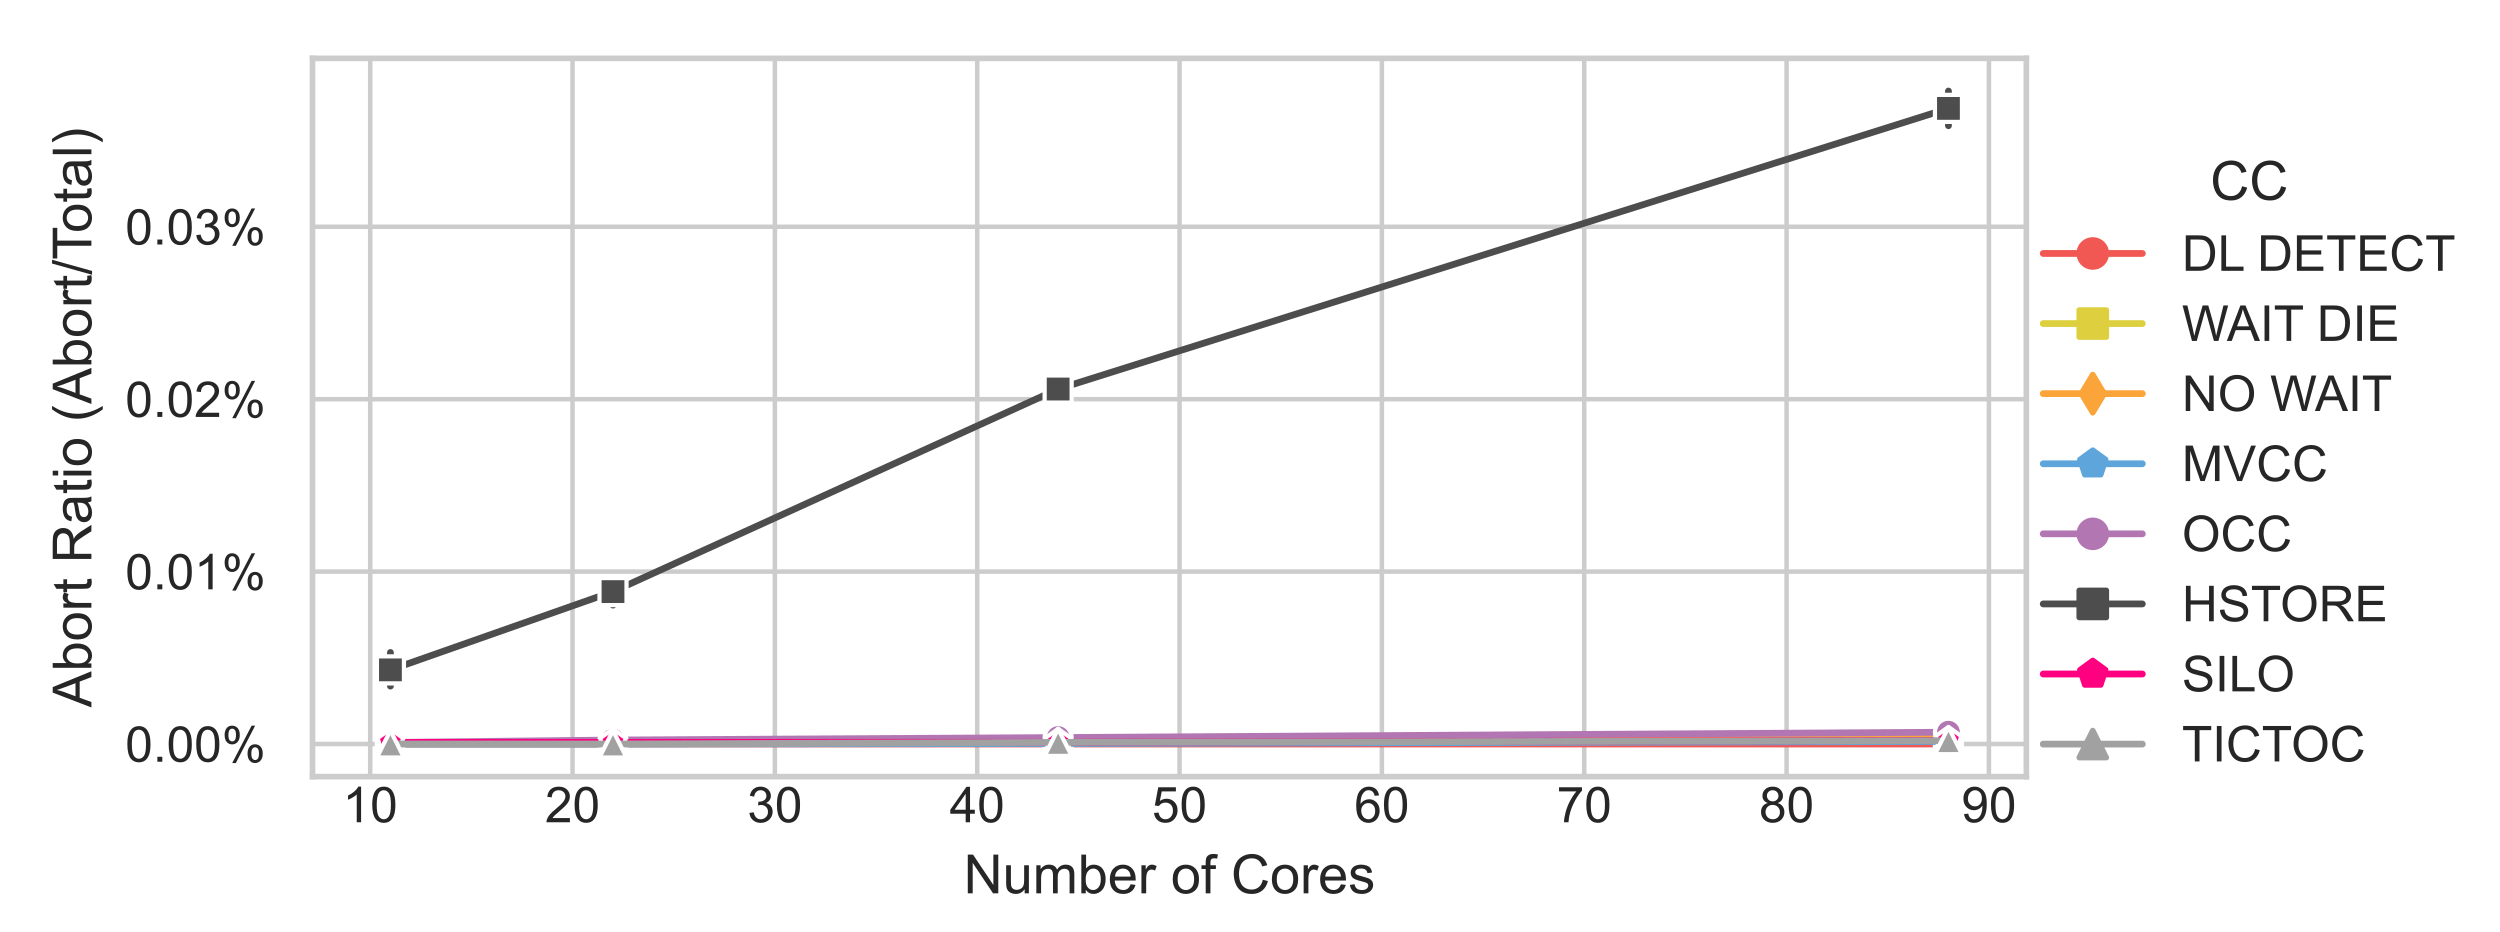 <?xml version="1.0" encoding="utf-8" standalone="no"?>
<!DOCTYPE svg PUBLIC "-//W3C//DTD SVG 1.1//EN"
  "http://www.w3.org/Graphics/SVG/1.1/DTD/svg11.dtd">
<!-- Created with matplotlib (https://matplotlib.org/) -->
<svg height="165.6pt" version="1.1" viewBox="0 0 444 165.6" width="444pt" xmlns="http://www.w3.org/2000/svg" xmlns:xlink="http://www.w3.org/1999/xlink">
 <defs>
  <style type="text/css">*{stroke-linecap:butt;stroke-linejoin:round;}</style>
 </defs>
 <g id="figure_1">
  <g id="patch_1">
   <path d="M 0 165.6 
L 444 165.6 
L 444 0 
L 0 0 
z
" style="fill:#ffffff;"/>
  </g>
  <g id="axes_1">
   <g id="patch_2">
    <path d="M 55.504 137.932 
L 359.88 137.932 
L 359.88 10.368 
L 55.504 10.368 
z
" style="fill:#ffffff;"/>
   </g>
   <g id="matplotlib.axis_1">
    <g id="xtick_1">
     <g id="line2d_1">
      <path clip-path="url(#p4ec3a85081)" d="M 65.745 137.932 
L 65.745 10.368 
" style="fill:none;stroke:#cccccc;stroke-linecap:round;stroke-width:0.8;"/>
     </g>
     <g id="text_1">
      <!-- 10 -->
      <g style="fill:#262626;" transform="translate(60.852 146.031)scale(0.088 -0.088)">
       <defs>
        <path d="M 37.25 0 
L 28.469 0 
L 28.469 56 
Q 25.297 52.984 20.141 49.953 
Q 14.984 46.922 10.891 45.406 
L 10.891 53.906 
Q 18.266 57.375 23.781 62.297 
Q 29.297 67.234 31.594 71.875 
L 37.25 71.875 
z
" id="ArialMT-49"/>
        <path d="M 4.156 35.297 
Q 4.156 48 6.766 55.734 
Q 9.375 63.484 14.516 67.672 
Q 19.672 71.875 27.484 71.875 
Q 33.25 71.875 37.594 69.547 
Q 41.938 67.234 44.766 62.859 
Q 47.609 58.5 49.219 52.219 
Q 50.828 45.953 50.828 35.297 
Q 50.828 22.703 48.234 14.969 
Q 45.656 7.234 40.5 3 
Q 35.359 -1.219 27.484 -1.219 
Q 17.141 -1.219 11.234 6.203 
Q 4.156 15.141 4.156 35.297 
z
M 13.188 35.297 
Q 13.188 17.672 17.312 11.828 
Q 21.438 6 27.484 6 
Q 33.547 6 37.672 11.859 
Q 41.797 17.719 41.797 35.297 
Q 41.797 52.984 37.672 58.781 
Q 33.547 64.594 27.391 64.594 
Q 21.344 64.594 17.719 59.469 
Q 13.188 52.938 13.188 35.297 
z
" id="ArialMT-48"/>
       </defs>
       <use xlink:href="#ArialMT-49"/>
       <use x="55.615" xlink:href="#ArialMT-48"/>
      </g>
     </g>
    </g>
    <g id="xtick_2">
     <g id="line2d_2">
      <path clip-path="url(#p4ec3a85081)" d="M 101.681 137.932 
L 101.681 10.368 
" style="fill:none;stroke:#cccccc;stroke-linecap:round;stroke-width:0.8;"/>
     </g>
     <g id="text_2">
      <!-- 20 -->
      <g style="fill:#262626;" transform="translate(96.788 146.031)scale(0.088 -0.088)">
       <defs>
        <path d="M 50.344 8.453 
L 50.344 0 
L 3.031 0 
Q 2.938 3.172 4.047 6.109 
Q 5.859 10.938 9.828 15.625 
Q 13.812 20.312 21.344 26.469 
Q 33.016 36.031 37.109 41.625 
Q 41.219 47.219 41.219 52.203 
Q 41.219 57.422 37.469 61 
Q 33.734 64.594 27.734 64.594 
Q 21.391 64.594 17.578 60.781 
Q 13.766 56.984 13.719 50.25 
L 4.688 51.172 
Q 5.609 61.281 11.656 66.578 
Q 17.719 71.875 27.938 71.875 
Q 38.234 71.875 44.234 66.156 
Q 50.25 60.453 50.25 52 
Q 50.25 47.703 48.484 43.547 
Q 46.734 39.406 42.656 34.812 
Q 38.578 30.219 29.109 22.219 
Q 21.188 15.578 18.938 13.203 
Q 16.703 10.844 15.234 8.453 
z
" id="ArialMT-50"/>
       </defs>
       <use xlink:href="#ArialMT-50"/>
       <use x="55.615" xlink:href="#ArialMT-48"/>
      </g>
     </g>
    </g>
    <g id="xtick_3">
     <g id="line2d_3">
      <path clip-path="url(#p4ec3a85081)" d="M 137.617 137.932 
L 137.617 10.368 
" style="fill:none;stroke:#cccccc;stroke-linecap:round;stroke-width:0.8;"/>
     </g>
     <g id="text_3">
      <!-- 30 -->
      <g style="fill:#262626;" transform="translate(132.723 146.031)scale(0.088 -0.088)">
       <defs>
        <path d="M 4.203 18.891 
L 12.984 20.062 
Q 14.5 12.594 18.141 9.297 
Q 21.781 6 27 6 
Q 33.203 6 37.469 10.297 
Q 41.75 14.594 41.75 20.953 
Q 41.75 27 37.797 30.922 
Q 33.844 34.859 27.734 34.859 
Q 25.25 34.859 21.531 33.891 
L 22.516 41.609 
Q 23.391 41.5 23.922 41.5 
Q 29.547 41.5 34.031 44.422 
Q 38.531 47.359 38.531 53.469 
Q 38.531 58.297 35.25 61.469 
Q 31.984 64.656 26.812 64.656 
Q 21.688 64.656 18.266 61.422 
Q 14.844 58.203 13.875 51.766 
L 5.078 53.328 
Q 6.688 62.156 12.391 67.016 
Q 18.109 71.875 26.609 71.875 
Q 32.469 71.875 37.391 69.359 
Q 42.328 66.844 44.938 62.5 
Q 47.562 58.156 47.562 53.266 
Q 47.562 48.641 45.062 44.828 
Q 42.578 41.016 37.703 38.766 
Q 44.047 37.312 47.562 32.688 
Q 51.078 28.078 51.078 21.141 
Q 51.078 11.766 44.234 5.25 
Q 37.406 -1.266 26.953 -1.266 
Q 17.531 -1.266 11.297 4.344 
Q 5.078 9.969 4.203 18.891 
z
" id="ArialMT-51"/>
       </defs>
       <use xlink:href="#ArialMT-51"/>
       <use x="55.615" xlink:href="#ArialMT-48"/>
      </g>
     </g>
    </g>
    <g id="xtick_4">
     <g id="line2d_4">
      <path clip-path="url(#p4ec3a85081)" d="M 173.553 137.932 
L 173.553 10.368 
" style="fill:none;stroke:#cccccc;stroke-linecap:round;stroke-width:0.8;"/>
     </g>
     <g id="text_4">
      <!-- 40 -->
      <g style="fill:#262626;" transform="translate(168.659 146.031)scale(0.088 -0.088)">
       <defs>
        <path d="M 32.328 0 
L 32.328 17.141 
L 1.266 17.141 
L 1.266 25.203 
L 33.938 71.578 
L 41.109 71.578 
L 41.109 25.203 
L 50.781 25.203 
L 50.781 17.141 
L 41.109 17.141 
L 41.109 0 
z
M 32.328 25.203 
L 32.328 57.469 
L 9.906 25.203 
z
" id="ArialMT-52"/>
       </defs>
       <use xlink:href="#ArialMT-52"/>
       <use x="55.615" xlink:href="#ArialMT-48"/>
      </g>
     </g>
    </g>
    <g id="xtick_5">
     <g id="line2d_5">
      <path clip-path="url(#p4ec3a85081)" d="M 209.489 137.932 
L 209.489 10.368 
" style="fill:none;stroke:#cccccc;stroke-linecap:round;stroke-width:0.8;"/>
     </g>
     <g id="text_5">
      <!-- 50 -->
      <g style="fill:#262626;" transform="translate(204.595 146.031)scale(0.088 -0.088)">
       <defs>
        <path d="M 4.156 18.75 
L 13.375 19.531 
Q 14.406 12.797 18.141 9.391 
Q 21.875 6 27.156 6 
Q 33.5 6 37.891 10.781 
Q 42.281 15.578 42.281 23.484 
Q 42.281 31 38.062 35.344 
Q 33.844 39.703 27 39.703 
Q 22.75 39.703 19.328 37.766 
Q 15.922 35.844 13.969 32.766 
L 5.719 33.844 
L 12.641 70.609 
L 48.25 70.609 
L 48.25 62.203 
L 19.672 62.203 
L 15.828 42.969 
Q 22.266 47.469 29.344 47.469 
Q 38.719 47.469 45.156 40.969 
Q 51.609 34.469 51.609 24.266 
Q 51.609 14.547 45.953 7.469 
Q 39.062 -1.219 27.156 -1.219 
Q 17.391 -1.219 11.203 4.25 
Q 5.031 9.719 4.156 18.75 
z
" id="ArialMT-53"/>
       </defs>
       <use xlink:href="#ArialMT-53"/>
       <use x="55.615" xlink:href="#ArialMT-48"/>
      </g>
     </g>
    </g>
    <g id="xtick_6">
     <g id="line2d_6">
      <path clip-path="url(#p4ec3a85081)" d="M 245.424 137.932 
L 245.424 10.368 
" style="fill:none;stroke:#cccccc;stroke-linecap:round;stroke-width:0.8;"/>
     </g>
     <g id="text_6">
      <!-- 60 -->
      <g style="fill:#262626;" transform="translate(240.531 146.031)scale(0.088 -0.088)">
       <defs>
        <path d="M 49.75 54.047 
L 41.016 53.375 
Q 39.844 58.547 37.703 60.891 
Q 34.125 64.656 28.906 64.656 
Q 24.703 64.656 21.531 62.312 
Q 17.391 59.281 14.984 53.469 
Q 12.594 47.656 12.5 36.922 
Q 15.672 41.75 20.266 44.094 
Q 24.859 46.438 29.891 46.438 
Q 38.672 46.438 44.844 39.969 
Q 51.031 33.5 51.031 23.25 
Q 51.031 16.5 48.125 10.719 
Q 45.219 4.938 40.141 1.859 
Q 35.062 -1.219 28.609 -1.219 
Q 17.625 -1.219 10.688 6.859 
Q 3.766 14.938 3.766 33.5 
Q 3.766 54.25 11.422 63.672 
Q 18.109 71.875 29.438 71.875 
Q 37.891 71.875 43.281 67.141 
Q 48.688 62.406 49.75 54.047 
z
M 13.875 23.188 
Q 13.875 18.656 15.797 14.5 
Q 17.719 10.359 21.188 8.172 
Q 24.656 6 28.469 6 
Q 34.031 6 38.031 10.484 
Q 42.047 14.984 42.047 22.703 
Q 42.047 30.125 38.078 34.391 
Q 34.125 38.672 28.125 38.672 
Q 22.172 38.672 18.016 34.391 
Q 13.875 30.125 13.875 23.188 
z
" id="ArialMT-54"/>
       </defs>
       <use xlink:href="#ArialMT-54"/>
       <use x="55.615" xlink:href="#ArialMT-48"/>
      </g>
     </g>
    </g>
    <g id="xtick_7">
     <g id="line2d_7">
      <path clip-path="url(#p4ec3a85081)" d="M 281.36 137.932 
L 281.36 10.368 
" style="fill:none;stroke:#cccccc;stroke-linecap:round;stroke-width:0.8;"/>
     </g>
     <g id="text_7">
      <!-- 70 -->
      <g style="fill:#262626;" transform="translate(276.467 146.031)scale(0.088 -0.088)">
       <defs>
        <path d="M 4.734 62.203 
L 4.734 70.656 
L 51.078 70.656 
L 51.078 63.812 
Q 44.234 56.547 37.516 44.484 
Q 30.812 32.422 27.156 19.672 
Q 24.516 10.688 23.781 0 
L 14.75 0 
Q 14.891 8.453 18.062 20.406 
Q 21.234 32.375 27.172 43.484 
Q 33.109 54.594 39.797 62.203 
z
" id="ArialMT-55"/>
       </defs>
       <use xlink:href="#ArialMT-55"/>
       <use x="55.615" xlink:href="#ArialMT-48"/>
      </g>
     </g>
    </g>
    <g id="xtick_8">
     <g id="line2d_8">
      <path clip-path="url(#p4ec3a85081)" d="M 317.296 137.932 
L 317.296 10.368 
" style="fill:none;stroke:#cccccc;stroke-linecap:round;stroke-width:0.8;"/>
     </g>
     <g id="text_8">
      <!-- 80 -->
      <g style="fill:#262626;" transform="translate(312.402 146.031)scale(0.088 -0.088)">
       <defs>
        <path d="M 17.672 38.812 
Q 12.203 40.828 9.562 44.531 
Q 6.938 48.25 6.938 53.422 
Q 6.938 61.234 12.547 66.547 
Q 18.172 71.875 27.484 71.875 
Q 36.859 71.875 42.578 66.422 
Q 48.297 60.984 48.297 53.172 
Q 48.297 48.188 45.672 44.5 
Q 43.062 40.828 37.75 38.812 
Q 44.344 36.672 47.781 31.875 
Q 51.219 27.094 51.219 20.453 
Q 51.219 11.281 44.719 5.031 
Q 38.234 -1.219 27.641 -1.219 
Q 17.047 -1.219 10.547 5.047 
Q 4.047 11.328 4.047 20.703 
Q 4.047 27.688 7.594 32.391 
Q 11.141 37.109 17.672 38.812 
z
M 15.922 53.719 
Q 15.922 48.641 19.188 45.406 
Q 22.469 42.188 27.688 42.188 
Q 32.766 42.188 36.016 45.375 
Q 39.266 48.578 39.266 53.219 
Q 39.266 58.062 35.906 61.359 
Q 32.562 64.656 27.594 64.656 
Q 22.562 64.656 19.234 61.422 
Q 15.922 58.203 15.922 53.719 
z
M 13.094 20.656 
Q 13.094 16.891 14.875 13.375 
Q 16.656 9.859 20.172 7.922 
Q 23.688 6 27.734 6 
Q 34.031 6 38.125 10.047 
Q 42.234 14.109 42.234 20.359 
Q 42.234 26.703 38.016 30.859 
Q 33.797 35.016 27.438 35.016 
Q 21.234 35.016 17.156 30.906 
Q 13.094 26.812 13.094 20.656 
z
" id="ArialMT-56"/>
       </defs>
       <use xlink:href="#ArialMT-56"/>
       <use x="55.615" xlink:href="#ArialMT-48"/>
      </g>
     </g>
    </g>
    <g id="xtick_9">
     <g id="line2d_9">
      <path clip-path="url(#p4ec3a85081)" d="M 353.232 137.932 
L 353.232 10.368 
" style="fill:none;stroke:#cccccc;stroke-linecap:round;stroke-width:0.8;"/>
     </g>
     <g id="text_9">
      <!-- 90 -->
      <g style="fill:#262626;" transform="translate(348.338 146.031)scale(0.088 -0.088)">
       <defs>
        <path d="M 5.469 16.547 
L 13.922 17.328 
Q 14.984 11.375 18.016 8.688 
Q 21.047 6 25.781 6 
Q 29.828 6 32.875 7.859 
Q 35.938 9.719 37.891 12.812 
Q 39.844 15.922 41.156 21.188 
Q 42.484 26.469 42.484 31.938 
Q 42.484 32.516 42.438 33.688 
Q 39.797 29.5 35.234 26.875 
Q 30.672 24.266 25.344 24.266 
Q 16.453 24.266 10.297 30.703 
Q 4.156 37.156 4.156 47.703 
Q 4.156 58.594 10.578 65.234 
Q 17 71.875 26.656 71.875 
Q 33.641 71.875 39.422 68.109 
Q 45.219 64.359 48.219 57.391 
Q 51.219 50.438 51.219 37.25 
Q 51.219 23.531 48.234 15.406 
Q 45.266 7.281 39.375 3.031 
Q 33.5 -1.219 25.594 -1.219 
Q 17.188 -1.219 11.859 3.438 
Q 6.547 8.109 5.469 16.547 
z
M 41.453 48.141 
Q 41.453 55.719 37.422 60.156 
Q 33.406 64.594 27.734 64.594 
Q 21.875 64.594 17.531 59.812 
Q 13.188 55.031 13.188 47.406 
Q 13.188 40.578 17.312 36.297 
Q 21.438 32.031 27.484 32.031 
Q 33.594 32.031 37.516 36.297 
Q 41.453 40.578 41.453 48.141 
z
" id="ArialMT-57"/>
       </defs>
       <use xlink:href="#ArialMT-57"/>
       <use x="55.615" xlink:href="#ArialMT-48"/>
      </g>
     </g>
    </g>
    <g id="text_10">
     <!-- Number of Cores -->
     <g style="fill:#262626;" transform="translate(171.148 158.651)scale(0.096 -0.096)">
      <defs>
       <path d="M 7.625 0 
L 7.625 71.578 
L 17.328 71.578 
L 54.938 15.375 
L 54.938 71.578 
L 64.016 71.578 
L 64.016 0 
L 54.297 0 
L 16.703 56.25 
L 16.703 0 
z
" id="ArialMT-78"/>
       <path d="M 40.578 0 
L 40.578 7.625 
Q 34.516 -1.172 24.125 -1.172 
Q 19.531 -1.172 15.547 0.578 
Q 11.578 2.344 9.641 5 
Q 7.719 7.672 6.938 11.531 
Q 6.391 14.109 6.391 19.734 
L 6.391 51.859 
L 15.188 51.859 
L 15.188 23.094 
Q 15.188 16.219 15.719 13.812 
Q 16.547 10.359 19.234 8.375 
Q 21.922 6.391 25.875 6.391 
Q 29.828 6.391 33.297 8.422 
Q 36.766 10.453 38.203 13.938 
Q 39.656 17.438 39.656 24.078 
L 39.656 51.859 
L 48.438 51.859 
L 48.438 0 
z
" id="ArialMT-117"/>
       <path d="M 6.594 0 
L 6.594 51.859 
L 14.453 51.859 
L 14.453 44.578 
Q 16.891 48.391 20.938 50.703 
Q 25 53.031 30.172 53.031 
Q 35.938 53.031 39.625 50.641 
Q 43.312 48.25 44.828 43.953 
Q 50.984 53.031 60.844 53.031 
Q 68.562 53.031 72.703 48.75 
Q 76.859 44.484 76.859 35.594 
L 76.859 0 
L 68.109 0 
L 68.109 32.672 
Q 68.109 37.938 67.25 40.25 
Q 66.406 42.578 64.156 43.984 
Q 61.922 45.406 58.891 45.406 
Q 53.422 45.406 49.797 41.766 
Q 46.188 38.141 46.188 30.125 
L 46.188 0 
L 37.406 0 
L 37.406 33.688 
Q 37.406 39.547 35.25 42.469 
Q 33.109 45.406 28.219 45.406 
Q 24.516 45.406 21.359 43.453 
Q 18.219 41.5 16.797 37.734 
Q 15.375 33.984 15.375 26.906 
L 15.375 0 
z
" id="ArialMT-109"/>
       <path d="M 14.703 0 
L 6.547 0 
L 6.547 71.578 
L 15.328 71.578 
L 15.328 46.047 
Q 20.906 53.031 29.547 53.031 
Q 34.328 53.031 38.594 51.094 
Q 42.875 49.172 45.625 45.672 
Q 48.391 42.188 49.953 37.25 
Q 51.516 32.328 51.516 26.703 
Q 51.516 13.375 44.922 6.094 
Q 38.328 -1.172 29.109 -1.172 
Q 19.922 -1.172 14.703 6.5 
z
M 14.594 26.312 
Q 14.594 17 17.141 12.844 
Q 21.297 6.062 28.375 6.062 
Q 34.125 6.062 38.328 11.062 
Q 42.531 16.062 42.531 25.984 
Q 42.531 36.141 38.5 40.969 
Q 34.469 45.797 28.766 45.797 
Q 23 45.797 18.797 40.797 
Q 14.594 35.797 14.594 26.312 
z
" id="ArialMT-98"/>
       <path d="M 42.094 16.703 
L 51.172 15.578 
Q 49.031 7.625 43.219 3.219 
Q 37.406 -1.172 28.375 -1.172 
Q 17 -1.172 10.328 5.828 
Q 3.656 12.844 3.656 25.484 
Q 3.656 38.578 10.391 45.797 
Q 17.141 53.031 27.875 53.031 
Q 38.281 53.031 44.875 45.953 
Q 51.469 38.875 51.469 26.031 
Q 51.469 25.25 51.422 23.688 
L 12.75 23.688 
Q 13.234 15.141 17.578 10.594 
Q 21.922 6.062 28.422 6.062 
Q 33.25 6.062 36.672 8.594 
Q 40.094 11.141 42.094 16.703 
z
M 13.234 30.906 
L 42.188 30.906 
Q 41.609 37.453 38.875 40.719 
Q 34.672 45.797 27.984 45.797 
Q 21.922 45.797 17.797 41.75 
Q 13.672 37.703 13.234 30.906 
z
" id="ArialMT-101"/>
       <path d="M 6.5 0 
L 6.5 51.859 
L 14.406 51.859 
L 14.406 44 
Q 17.438 49.516 20 51.266 
Q 22.562 53.031 25.641 53.031 
Q 30.078 53.031 34.672 50.203 
L 31.641 42.047 
Q 28.422 43.953 25.203 43.953 
Q 22.312 43.953 20.016 42.219 
Q 17.719 40.484 16.75 37.406 
Q 15.281 32.719 15.281 27.156 
L 15.281 0 
z
" id="ArialMT-114"/>
       <path id="ArialMT-32"/>
       <path d="M 3.328 25.922 
Q 3.328 40.328 11.328 47.266 
Q 18.016 53.031 27.641 53.031 
Q 38.328 53.031 45.109 46.016 
Q 51.906 39.016 51.906 26.656 
Q 51.906 16.656 48.906 10.906 
Q 45.906 5.172 40.156 2 
Q 34.422 -1.172 27.641 -1.172 
Q 16.75 -1.172 10.031 5.812 
Q 3.328 12.797 3.328 25.922 
z
M 12.359 25.922 
Q 12.359 15.969 16.703 11.016 
Q 21.047 6.062 27.641 6.062 
Q 34.188 6.062 38.531 11.031 
Q 42.875 16.016 42.875 26.219 
Q 42.875 35.844 38.5 40.797 
Q 34.125 45.75 27.641 45.75 
Q 21.047 45.75 16.703 40.812 
Q 12.359 35.891 12.359 25.922 
z
" id="ArialMT-111"/>
       <path d="M 8.688 0 
L 8.688 45.016 
L 0.922 45.016 
L 0.922 51.859 
L 8.688 51.859 
L 8.688 57.375 
Q 8.688 62.594 9.625 65.141 
Q 10.891 68.562 14.078 70.672 
Q 17.281 72.797 23.047 72.797 
Q 26.766 72.797 31.25 71.922 
L 29.938 64.266 
Q 27.203 64.75 24.75 64.75 
Q 20.75 64.75 19.094 63.031 
Q 17.438 61.328 17.438 56.641 
L 17.438 51.859 
L 27.547 51.859 
L 27.547 45.016 
L 17.438 45.016 
L 17.438 0 
z
" id="ArialMT-102"/>
       <path d="M 58.797 25.094 
L 68.266 22.703 
Q 65.281 11.031 57.547 4.906 
Q 49.812 -1.219 38.625 -1.219 
Q 27.047 -1.219 19.797 3.484 
Q 12.547 8.203 8.766 17.141 
Q 4.984 26.078 4.984 36.328 
Q 4.984 47.516 9.25 55.828 
Q 13.531 64.156 21.406 68.469 
Q 29.297 72.797 38.766 72.797 
Q 49.516 72.797 56.828 67.328 
Q 64.156 61.859 67.047 51.953 
L 57.719 49.75 
Q 55.219 57.562 50.484 61.125 
Q 45.75 64.703 38.578 64.703 
Q 30.328 64.703 24.781 60.734 
Q 19.234 56.781 16.984 50.109 
Q 14.75 43.453 14.75 36.375 
Q 14.75 27.25 17.406 20.438 
Q 20.062 13.625 25.672 10.25 
Q 31.297 6.891 37.844 6.891 
Q 45.797 6.891 51.312 11.469 
Q 56.844 16.062 58.797 25.094 
z
" id="ArialMT-67"/>
       <path d="M 3.078 15.484 
L 11.766 16.844 
Q 12.5 11.625 15.844 8.844 
Q 19.188 6.062 25.203 6.062 
Q 31.25 6.062 34.172 8.516 
Q 37.109 10.984 37.109 14.312 
Q 37.109 17.281 34.516 19 
Q 32.719 20.172 25.531 21.969 
Q 15.875 24.422 12.141 26.203 
Q 8.406 27.984 6.469 31.125 
Q 4.547 34.281 4.547 38.094 
Q 4.547 41.547 6.125 44.5 
Q 7.719 47.469 10.453 49.422 
Q 12.5 50.922 16.031 51.969 
Q 19.578 53.031 23.641 53.031 
Q 29.734 53.031 34.344 51.266 
Q 38.969 49.516 41.156 46.5 
Q 43.359 43.5 44.188 38.484 
L 35.594 37.312 
Q 35.016 41.312 32.203 43.547 
Q 29.391 45.797 24.266 45.797 
Q 18.219 45.797 15.625 43.797 
Q 13.031 41.797 13.031 39.109 
Q 13.031 37.406 14.109 36.031 
Q 15.188 34.625 17.484 33.688 
Q 18.797 33.203 25.25 31.453 
Q 34.578 28.953 38.25 27.359 
Q 41.938 25.781 44.031 22.75 
Q 46.141 19.734 46.141 15.234 
Q 46.141 10.844 43.578 6.953 
Q 41.016 3.078 36.172 0.953 
Q 31.344 -1.172 25.25 -1.172 
Q 15.141 -1.172 9.844 3.031 
Q 4.547 7.234 3.078 15.484 
z
" id="ArialMT-115"/>
      </defs>
      <use xlink:href="#ArialMT-78"/>
      <use x="72.217" xlink:href="#ArialMT-117"/>
      <use x="127.832" xlink:href="#ArialMT-109"/>
      <use x="211.133" xlink:href="#ArialMT-98"/>
      <use x="266.748" xlink:href="#ArialMT-101"/>
      <use x="322.363" xlink:href="#ArialMT-114"/>
      <use x="355.664" xlink:href="#ArialMT-32"/>
      <use x="383.447" xlink:href="#ArialMT-111"/>
      <use x="439.062" xlink:href="#ArialMT-102"/>
      <use x="466.846" xlink:href="#ArialMT-32"/>
      <use x="494.629" xlink:href="#ArialMT-67"/>
      <use x="566.846" xlink:href="#ArialMT-111"/>
      <use x="622.461" xlink:href="#ArialMT-114"/>
      <use x="655.762" xlink:href="#ArialMT-101"/>
      <use x="711.377" xlink:href="#ArialMT-115"/>
     </g>
    </g>
   </g>
   <g id="matplotlib.axis_2">
    <g id="ytick_1">
     <g id="line2d_10">
      <path clip-path="url(#p4ec3a85081)" d="M 55.504 132.134 
L 359.88 132.134 
" style="fill:none;stroke:#cccccc;stroke-linecap:round;stroke-width:0.8;"/>
     </g>
     <g id="text_11">
      <!-- 0.00% -->
      <g style="fill:#262626;" transform="translate(22.253 135.283)scale(0.088 -0.088)">
       <defs>
        <path d="M 9.078 0 
L 9.078 10.016 
L 19.094 10.016 
L 19.094 0 
z
" id="ArialMT-46"/>
        <path d="M 5.812 54.391 
Q 5.812 62.062 9.672 67.422 
Q 13.531 72.797 20.844 72.797 
Q 27.594 72.797 32 67.984 
Q 36.422 63.188 36.422 53.859 
Q 36.422 44.781 31.953 39.875 
Q 27.484 34.969 20.953 34.969 
Q 14.453 34.969 10.125 39.797 
Q 5.812 44.625 5.812 54.391 
z
M 21.094 66.75 
Q 17.828 66.75 15.656 63.906 
Q 13.484 61.078 13.484 53.516 
Q 13.484 46.625 15.672 43.812 
Q 17.875 41.016 21.094 41.016 
Q 24.422 41.016 26.594 43.844 
Q 28.766 46.688 28.766 54.203 
Q 28.766 61.141 26.562 63.938 
Q 24.359 66.75 21.094 66.75 
z
M 21.141 -2.641 
L 60.297 72.797 
L 67.438 72.797 
L 28.422 -2.641 
z
M 52.094 16.797 
Q 52.094 24.516 55.953 29.859 
Q 59.812 35.203 67.188 35.203 
Q 73.922 35.203 78.344 30.391 
Q 82.766 25.594 82.766 16.266 
Q 82.766 7.172 78.297 2.266 
Q 73.828 -2.641 67.234 -2.641 
Q 60.75 -2.641 56.422 2.219 
Q 52.094 7.078 52.094 16.797 
z
M 67.438 29.156 
Q 64.109 29.156 61.938 26.312 
Q 59.766 23.484 59.766 15.922 
Q 59.766 9.078 61.953 6.25 
Q 64.156 3.422 67.391 3.422 
Q 70.75 3.422 72.922 6.25 
Q 75.094 9.078 75.094 16.609 
Q 75.094 23.531 72.891 26.344 
Q 70.703 29.156 67.438 29.156 
z
" id="ArialMT-37"/>
       </defs>
       <use xlink:href="#ArialMT-48"/>
       <use x="55.615" xlink:href="#ArialMT-46"/>
       <use x="83.398" xlink:href="#ArialMT-48"/>
       <use x="139.014" xlink:href="#ArialMT-48"/>
       <use x="194.629" xlink:href="#ArialMT-37"/>
      </g>
     </g>
    </g>
    <g id="ytick_2">
     <g id="line2d_11">
      <path clip-path="url(#p4ec3a85081)" d="M 55.504 101.514 
L 359.88 101.514 
" style="fill:none;stroke:#cccccc;stroke-linecap:round;stroke-width:0.8;"/>
     </g>
     <g id="text_12">
      <!-- 0.01% -->
      <g style="fill:#262626;" transform="translate(22.253 104.663)scale(0.088 -0.088)">
       <use xlink:href="#ArialMT-48"/>
       <use x="55.615" xlink:href="#ArialMT-46"/>
       <use x="83.398" xlink:href="#ArialMT-48"/>
       <use x="139.014" xlink:href="#ArialMT-49"/>
       <use x="194.629" xlink:href="#ArialMT-37"/>
      </g>
     </g>
    </g>
    <g id="ytick_3">
     <g id="line2d_12">
      <path clip-path="url(#p4ec3a85081)" d="M 55.504 70.894 
L 359.88 70.894 
" style="fill:none;stroke:#cccccc;stroke-linecap:round;stroke-width:0.8;"/>
     </g>
     <g id="text_13">
      <!-- 0.02% -->
      <g style="fill:#262626;" transform="translate(22.253 74.044)scale(0.088 -0.088)">
       <use xlink:href="#ArialMT-48"/>
       <use x="55.615" xlink:href="#ArialMT-46"/>
       <use x="83.398" xlink:href="#ArialMT-48"/>
       <use x="139.014" xlink:href="#ArialMT-50"/>
       <use x="194.629" xlink:href="#ArialMT-37"/>
      </g>
     </g>
    </g>
    <g id="ytick_4">
     <g id="line2d_13">
      <path clip-path="url(#p4ec3a85081)" d="M 55.504 40.274 
L 359.88 40.274 
" style="fill:none;stroke:#cccccc;stroke-linecap:round;stroke-width:0.8;"/>
     </g>
     <g id="text_14">
      <!-- 0.03% -->
      <g style="fill:#262626;" transform="translate(22.253 43.424)scale(0.088 -0.088)">
       <use xlink:href="#ArialMT-48"/>
       <use x="55.615" xlink:href="#ArialMT-46"/>
       <use x="83.398" xlink:href="#ArialMT-48"/>
       <use x="139.014" xlink:href="#ArialMT-51"/>
       <use x="194.629" xlink:href="#ArialMT-37"/>
      </g>
     </g>
    </g>
    <g id="text_15">
     <!-- Abort Ratio (Abort/Total) -->
     <g style="fill:#262626;" transform="translate(16.232 125.632)rotate(-90)scale(0.096 -0.096)">
      <defs>
       <path d="M -0.141 0 
L 27.344 71.578 
L 37.547 71.578 
L 66.844 0 
L 56.062 0 
L 47.703 21.688 
L 17.781 21.688 
L 9.906 0 
z
M 20.516 29.391 
L 44.781 29.391 
L 37.312 49.219 
Q 33.891 58.25 32.234 64.062 
Q 30.859 57.172 28.375 50.391 
z
" id="ArialMT-65"/>
       <path d="M 25.781 7.859 
L 27.047 0.094 
Q 23.344 -0.688 20.406 -0.688 
Q 15.625 -0.688 12.984 0.828 
Q 10.359 2.344 9.281 4.812 
Q 8.203 7.281 8.203 15.188 
L 8.203 45.016 
L 1.766 45.016 
L 1.766 51.859 
L 8.203 51.859 
L 8.203 64.703 
L 16.938 69.969 
L 16.938 51.859 
L 25.781 51.859 
L 25.781 45.016 
L 16.938 45.016 
L 16.938 14.703 
Q 16.938 10.938 17.406 9.859 
Q 17.875 8.797 18.922 8.156 
Q 19.969 7.516 21.922 7.516 
Q 23.391 7.516 25.781 7.859 
z
" id="ArialMT-116"/>
       <path d="M 7.859 0 
L 7.859 71.578 
L 39.594 71.578 
Q 49.172 71.578 54.141 69.641 
Q 59.125 67.719 62.109 62.828 
Q 65.094 57.953 65.094 52.047 
Q 65.094 44.438 60.156 39.203 
Q 55.219 33.984 44.922 32.562 
Q 48.688 30.766 50.641 29 
Q 54.781 25.203 58.5 19.484 
L 70.953 0 
L 59.031 0 
L 49.562 14.891 
Q 45.406 21.344 42.719 24.75 
Q 40.047 28.172 37.922 29.531 
Q 35.797 30.906 33.594 31.453 
Q 31.984 31.781 28.328 31.781 
L 17.328 31.781 
L 17.328 0 
z
M 17.328 39.984 
L 37.703 39.984 
Q 44.188 39.984 47.844 41.328 
Q 51.516 42.672 53.422 45.625 
Q 55.328 48.578 55.328 52.047 
Q 55.328 57.125 51.641 60.391 
Q 47.953 63.672 39.984 63.672 
L 17.328 63.672 
z
" id="ArialMT-82"/>
       <path d="M 40.438 6.391 
Q 35.547 2.25 31.031 0.531 
Q 26.516 -1.172 21.344 -1.172 
Q 12.797 -1.172 8.203 3 
Q 3.609 7.172 3.609 13.672 
Q 3.609 17.484 5.344 20.625 
Q 7.078 23.781 9.891 25.688 
Q 12.703 27.594 16.219 28.562 
Q 18.797 29.25 24.031 29.891 
Q 34.672 31.156 39.703 32.906 
Q 39.75 34.719 39.75 35.203 
Q 39.75 40.578 37.25 42.781 
Q 33.891 45.75 27.25 45.75 
Q 21.047 45.75 18.094 43.578 
Q 15.141 41.406 13.719 35.891 
L 5.125 37.062 
Q 6.297 42.578 8.984 45.969 
Q 11.672 49.359 16.75 51.188 
Q 21.828 53.031 28.516 53.031 
Q 35.156 53.031 39.297 51.469 
Q 43.453 49.906 45.406 47.531 
Q 47.359 45.172 48.141 41.547 
Q 48.578 39.312 48.578 33.453 
L 48.578 21.734 
Q 48.578 9.469 49.141 6.219 
Q 49.703 2.984 51.375 0 
L 42.188 0 
Q 40.828 2.734 40.438 6.391 
z
M 39.703 26.031 
Q 34.906 24.078 25.344 22.703 
Q 19.922 21.922 17.672 20.938 
Q 15.438 19.969 14.203 18.094 
Q 12.984 16.219 12.984 13.922 
Q 12.984 10.406 15.641 8.062 
Q 18.312 5.719 23.438 5.719 
Q 28.516 5.719 32.469 7.938 
Q 36.422 10.156 38.281 14.016 
Q 39.703 17 39.703 22.797 
z
" id="ArialMT-97"/>
       <path d="M 6.641 61.469 
L 6.641 71.578 
L 15.438 71.578 
L 15.438 61.469 
z
M 6.641 0 
L 6.641 51.859 
L 15.438 51.859 
L 15.438 0 
z
" id="ArialMT-105"/>
       <path d="M 23.391 -21.047 
Q 16.109 -11.859 11.078 0.438 
Q 6.062 12.75 6.062 25.922 
Q 6.062 37.547 9.812 48.188 
Q 14.203 60.547 23.391 72.797 
L 29.688 72.797 
Q 23.781 62.641 21.875 58.297 
Q 18.891 51.562 17.188 44.234 
Q 15.094 35.109 15.094 25.875 
Q 15.094 2.391 29.688 -21.047 
z
" id="ArialMT-40"/>
       <path d="M 0 -1.219 
L 20.75 72.797 
L 27.781 72.797 
L 7.078 -1.219 
z
" id="ArialMT-47"/>
       <path d="M 25.922 0 
L 25.922 63.141 
L 2.344 63.141 
L 2.344 71.578 
L 59.078 71.578 
L 59.078 63.141 
L 35.406 63.141 
L 35.406 0 
z
" id="ArialMT-84"/>
       <path d="M 6.391 0 
L 6.391 71.578 
L 15.188 71.578 
L 15.188 0 
z
" id="ArialMT-108"/>
       <path d="M 12.359 -21.047 
L 6.062 -21.047 
Q 20.656 2.391 20.656 25.875 
Q 20.656 35.062 18.562 44.094 
Q 16.891 51.422 13.922 58.156 
Q 12.016 62.547 6.062 72.797 
L 12.359 72.797 
Q 21.531 60.547 25.922 48.188 
Q 29.688 37.547 29.688 25.922 
Q 29.688 12.75 24.625 0.438 
Q 19.578 -11.859 12.359 -21.047 
z
" id="ArialMT-41"/>
      </defs>
      <use xlink:href="#ArialMT-65"/>
      <use x="66.699" xlink:href="#ArialMT-98"/>
      <use x="122.314" xlink:href="#ArialMT-111"/>
      <use x="177.93" xlink:href="#ArialMT-114"/>
      <use x="211.23" xlink:href="#ArialMT-116"/>
      <use x="239.014" xlink:href="#ArialMT-32"/>
      <use x="266.797" xlink:href="#ArialMT-82"/>
      <use x="339.014" xlink:href="#ArialMT-97"/>
      <use x="394.629" xlink:href="#ArialMT-116"/>
      <use x="422.412" xlink:href="#ArialMT-105"/>
      <use x="444.629" xlink:href="#ArialMT-111"/>
      <use x="500.244" xlink:href="#ArialMT-32"/>
      <use x="528.027" xlink:href="#ArialMT-40"/>
      <use x="561.328" xlink:href="#ArialMT-65"/>
      <use x="628.027" xlink:href="#ArialMT-98"/>
      <use x="683.643" xlink:href="#ArialMT-111"/>
      <use x="739.258" xlink:href="#ArialMT-114"/>
      <use x="772.559" xlink:href="#ArialMT-116"/>
      <use x="800.342" xlink:href="#ArialMT-47"/>
      <use x="828.125" xlink:href="#ArialMT-84"/>
      <use x="878.084" xlink:href="#ArialMT-111"/>
      <use x="933.699" xlink:href="#ArialMT-116"/>
      <use x="961.482" xlink:href="#ArialMT-97"/>
      <use x="1017.098" xlink:href="#ArialMT-108"/>
      <use x="1039.314" xlink:href="#ArialMT-41"/>
     </g>
    </g>
   </g>
   <g id="LineCollection_1">
    <path clip-path="url(#p4ec3a85081)" d="M 69.339 132.134 
L 69.339 132.134 
" style="fill:none;stroke:#f15854;stroke-linecap:round;stroke-width:1.2;"/>
    <path clip-path="url(#p4ec3a85081)" d="M 108.868 132.134 
L 108.868 132.134 
" style="fill:none;stroke:#f15854;stroke-linecap:round;stroke-width:1.2;"/>
    <path clip-path="url(#p4ec3a85081)" d="M 187.927 132.134 
L 187.927 132.134 
" style="fill:none;stroke:#f15854;stroke-linecap:round;stroke-width:1.2;"/>
    <path clip-path="url(#p4ec3a85081)" d="M 346.045 132.134 
L 346.045 132.134 
" style="fill:none;stroke:#f15854;stroke-linecap:round;stroke-width:1.2;"/>
   </g>
   <g id="LineCollection_2">
    <path clip-path="url(#p4ec3a85081)" d="M 69.339 132.134 
L 69.339 131.853 
" style="fill:none;stroke:#decf3f;stroke-linecap:round;stroke-width:1.2;"/>
    <path clip-path="url(#p4ec3a85081)" d="M 108.868 132.134 
L 108.868 131.564 
" style="fill:none;stroke:#decf3f;stroke-linecap:round;stroke-width:1.2;"/>
    <path clip-path="url(#p4ec3a85081)" d="M 187.927 131.839 
L 187.927 131.611 
" style="fill:none;stroke:#decf3f;stroke-linecap:round;stroke-width:1.2;"/>
    <path clip-path="url(#p4ec3a85081)" d="M 346.045 131.525 
L 346.045 131.157 
" style="fill:none;stroke:#decf3f;stroke-linecap:round;stroke-width:1.2;"/>
   </g>
   <g id="LineCollection_3">
    <path clip-path="url(#p4ec3a85081)" d="M 69.339 132.134 
L 69.339 131.853 
" style="fill:none;stroke:#faa43a;stroke-linecap:round;stroke-width:1.2;"/>
    <path clip-path="url(#p4ec3a85081)" d="M 108.868 131.991 
L 108.868 131.851 
" style="fill:none;stroke:#faa43a;stroke-linecap:round;stroke-width:1.2;"/>
    <path clip-path="url(#p4ec3a85081)" d="M 187.927 131.919 
L 187.927 131.381 
" style="fill:none;stroke:#faa43a;stroke-linecap:round;stroke-width:1.2;"/>
    <path clip-path="url(#p4ec3a85081)" d="M 346.045 131.11 
L 346.045 130.815 
" style="fill:none;stroke:#faa43a;stroke-linecap:round;stroke-width:1.2;"/>
   </g>
   <g id="LineCollection_4">
    <path clip-path="url(#p4ec3a85081)" d="M 69.339 132.134 
L 69.339 131.826 
" style="fill:none;stroke:#5da5da;stroke-linecap:round;stroke-width:1.2;"/>
    <path clip-path="url(#p4ec3a85081)" d="M 108.868 132.134 
L 108.868 131.983 
" style="fill:none;stroke:#5da5da;stroke-linecap:round;stroke-width:1.2;"/>
    <path clip-path="url(#p4ec3a85081)" d="M 187.927 132.05 
L 187.927 131.965 
" style="fill:none;stroke:#5da5da;stroke-linecap:round;stroke-width:1.2;"/>
    <path clip-path="url(#p4ec3a85081)" d="M 346.045 131.992 
L 346.045 131.623 
" style="fill:none;stroke:#5da5da;stroke-linecap:round;stroke-width:1.2;"/>
   </g>
   <g id="LineCollection_5">
    <path clip-path="url(#p4ec3a85081)" d="M 69.339 132.134 
L 69.339 131.293 
" style="fill:none;stroke:#b276b2;stroke-linecap:round;stroke-width:1.2;"/>
    <path clip-path="url(#p4ec3a85081)" d="M 108.868 131.85 
L 108.868 131.288 
" style="fill:none;stroke:#b276b2;stroke-linecap:round;stroke-width:1.2;"/>
    <path clip-path="url(#p4ec3a85081)" d="M 187.927 131.193 
L 187.927 130.559 
" style="fill:none;stroke:#b276b2;stroke-linecap:round;stroke-width:1.2;"/>
    <path clip-path="url(#p4ec3a85081)" d="M 346.045 130.32 
L 346.045 129.664 
" style="fill:none;stroke:#b276b2;stroke-linecap:round;stroke-width:1.2;"/>
   </g>
   <g id="LineCollection_6">
    <path clip-path="url(#p4ec3a85081)" d="M 69.339 121.853 
L 69.339 115.878 
" style="fill:none;stroke:#4d4d4d;stroke-linecap:round;stroke-width:1.2;"/>
    <path clip-path="url(#p4ec3a85081)" d="M 108.868 107.471 
L 108.868 105.056 
" style="fill:none;stroke:#4d4d4d;stroke-linecap:round;stroke-width:1.2;"/>
    <path clip-path="url(#p4ec3a85081)" d="M 187.927 69.516 
L 187.927 68.593 
" style="fill:none;stroke:#4d4d4d;stroke-linecap:round;stroke-width:1.2;"/>
    <path clip-path="url(#p4ec3a85081)" d="M 346.045 22.329 
L 346.045 16.166 
" style="fill:none;stroke:#4d4d4d;stroke-linecap:round;stroke-width:1.2;"/>
   </g>
   <g id="LineCollection_7">
    <path clip-path="url(#p4ec3a85081)" d="M 69.339 132.134 
L 69.339 131.849 
" style="fill:none;stroke:#ff0080;stroke-linecap:round;stroke-width:1.2;"/>
    <path clip-path="url(#p4ec3a85081)" d="M 108.868 132.134 
L 108.868 131.708 
" style="fill:none;stroke:#ff0080;stroke-linecap:round;stroke-width:1.2;"/>
    <path clip-path="url(#p4ec3a85081)" d="M 187.927 131.841 
L 187.927 131.616 
" style="fill:none;stroke:#ff0080;stroke-linecap:round;stroke-width:1.2;"/>
    <path clip-path="url(#p4ec3a85081)" d="M 346.045 131.714 
L 346.045 131.293 
" style="fill:none;stroke:#ff0080;stroke-linecap:round;stroke-width:1.2;"/>
   </g>
   <g id="LineCollection_8">
    <path clip-path="url(#p4ec3a85081)" d="M 69.339 132.134 
L 69.339 131.853 
" style="fill:none;stroke:#a1a1a1;stroke-linecap:round;stroke-width:1.2;"/>
    <path clip-path="url(#p4ec3a85081)" d="M 108.868 132.134 
L 108.868 131.992 
" style="fill:none;stroke:#a1a1a1;stroke-linecap:round;stroke-width:1.2;"/>
    <path clip-path="url(#p4ec3a85081)" d="M 187.927 131.919 
L 187.927 131.776 
" style="fill:none;stroke:#a1a1a1;stroke-linecap:round;stroke-width:1.2;"/>
    <path clip-path="url(#p4ec3a85081)" d="M 346.045 131.561 
L 346.045 131.425 
" style="fill:none;stroke:#a1a1a1;stroke-linecap:round;stroke-width:1.2;"/>
   </g>
   <g id="line2d_14">
    <path clip-path="url(#p4ec3a85081)" d="M 69.339 132.134 
L 108.868 132.134 
L 187.927 132.134 
L 346.045 132.134 
" style="fill:none;stroke:#f15854;stroke-linecap:round;stroke-width:1.2;"/>
    <defs>
     <path d="M 0 2.4 
C 0.636 2.4 1.247 2.147 1.697 1.697 
C 2.147 1.247 2.4 0.636 2.4 0 
C 2.4 -0.636 2.147 -1.247 1.697 -1.697 
C 1.247 -2.147 0.636 -2.4 0 -2.4 
C -0.636 -2.4 -1.247 -2.147 -1.697 -1.697 
C -2.147 -1.247 -2.4 -0.636 -2.4 0 
C -2.4 0.636 -2.147 1.247 -1.697 1.697 
C -1.247 2.147 -0.636 2.4 0 2.4 
z
" id="m1f12e349cd" style="stroke:#ffffff;stroke-width:0.75;"/>
    </defs>
    <g clip-path="url(#p4ec3a85081)">
     <use style="fill:#f15854;stroke:#ffffff;stroke-width:0.75;" x="69.339" xlink:href="#m1f12e349cd" y="132.134"/>
     <use style="fill:#f15854;stroke:#ffffff;stroke-width:0.75;" x="108.868" xlink:href="#m1f12e349cd" y="132.134"/>
     <use style="fill:#f15854;stroke:#ffffff;stroke-width:0.75;" x="187.927" xlink:href="#m1f12e349cd" y="132.134"/>
     <use style="fill:#f15854;stroke:#ffffff;stroke-width:0.75;" x="346.045" xlink:href="#m1f12e349cd" y="132.134"/>
    </g>
   </g>
   <g id="line2d_15">
    <path clip-path="url(#p4ec3a85081)" d="M 69.339 132.134 
L 108.868 131.706 
L 187.927 131.826 
L 346.045 131.379 
" style="fill:none;stroke:#decf3f;stroke-linecap:round;stroke-width:1.2;"/>
    <defs>
     <path d="M -2.4 2.4 
L 2.4 2.4 
L 2.4 -2.4 
L -2.4 -2.4 
z
" id="mc469ad2207" style="stroke:#ffffff;stroke-linejoin:miter;stroke-width:0.75;"/>
    </defs>
    <g clip-path="url(#p4ec3a85081)">
     <use style="fill:#decf3f;stroke:#ffffff;stroke-linejoin:miter;stroke-width:0.75;" x="69.339" xlink:href="#mc469ad2207" y="132.134"/>
     <use style="fill:#decf3f;stroke:#ffffff;stroke-linejoin:miter;stroke-width:0.75;" x="108.868" xlink:href="#mc469ad2207" y="131.706"/>
     <use style="fill:#decf3f;stroke:#ffffff;stroke-linejoin:miter;stroke-width:0.75;" x="187.927" xlink:href="#mc469ad2207" y="131.826"/>
     <use style="fill:#decf3f;stroke:#ffffff;stroke-linejoin:miter;stroke-width:0.75;" x="346.045" xlink:href="#mc469ad2207" y="131.379"/>
    </g>
   </g>
   <g id="line2d_16">
    <path clip-path="url(#p4ec3a85081)" d="M 69.339 131.853 
L 108.868 131.991 
L 187.927 131.753 
L 346.045 130.93 
" style="fill:none;stroke:#faa43a;stroke-linecap:round;stroke-width:1.2;"/>
    <defs>
     <path d="M 0 3.394 
L 2.036 0 
L 0 -3.394 
L -2.036 0 
z
" id="mb106aaf995" style="stroke:#ffffff;stroke-linejoin:miter;stroke-width:0.75;"/>
    </defs>
    <g clip-path="url(#p4ec3a85081)">
     <use style="fill:#faa43a;stroke:#ffffff;stroke-linejoin:miter;stroke-width:0.75;" x="69.339" xlink:href="#mb106aaf995" y="131.853"/>
     <use style="fill:#faa43a;stroke:#ffffff;stroke-linejoin:miter;stroke-width:0.75;" x="108.868" xlink:href="#mb106aaf995" y="131.991"/>
     <use style="fill:#faa43a;stroke:#ffffff;stroke-linejoin:miter;stroke-width:0.75;" x="187.927" xlink:href="#mb106aaf995" y="131.753"/>
     <use style="fill:#faa43a;stroke:#ffffff;stroke-linejoin:miter;stroke-width:0.75;" x="346.045" xlink:href="#mb106aaf995" y="130.93"/>
    </g>
   </g>
   <g id="line2d_17">
    <path clip-path="url(#p4ec3a85081)" d="M 69.339 132.134 
L 108.868 132.134 
L 187.927 132.05 
L 346.045 131.684 
" style="fill:none;stroke:#5da5da;stroke-linecap:round;stroke-width:1.2;"/>
    <defs>
     <path d="M 0 -2.4 
L -2.283 -0.742 
L -1.411 1.942 
L 1.411 1.942 
L 2.283 -0.742 
z
" id="m2b8c333665" style="stroke:#ffffff;stroke-linejoin:miter;stroke-width:0.75;"/>
    </defs>
    <g clip-path="url(#p4ec3a85081)">
     <use style="fill:#5da5da;stroke:#ffffff;stroke-linejoin:miter;stroke-width:0.75;" x="69.339" xlink:href="#m2b8c333665" y="132.134"/>
     <use style="fill:#5da5da;stroke:#ffffff;stroke-linejoin:miter;stroke-width:0.75;" x="108.868" xlink:href="#m2b8c333665" y="132.134"/>
     <use style="fill:#5da5da;stroke:#ffffff;stroke-linejoin:miter;stroke-width:0.75;" x="187.927" xlink:href="#m2b8c333665" y="132.05"/>
     <use style="fill:#5da5da;stroke:#ffffff;stroke-linejoin:miter;stroke-width:0.75;" x="346.045" xlink:href="#m2b8c333665" y="131.684"/>
    </g>
   </g>
   <g id="line2d_18">
    <path clip-path="url(#p4ec3a85081)" d="M 69.339 131.852 
L 108.868 131.428 
L 187.927 130.989 
L 346.045 130.041 
" style="fill:none;stroke:#b276b2;stroke-linecap:round;stroke-width:1.2;"/>
    <defs>
     <path d="M 0 2.4 
C 0.636 2.4 1.247 2.147 1.697 1.697 
C 2.147 1.247 2.4 0.636 2.4 0 
C 2.4 -0.636 2.147 -1.247 1.697 -1.697 
C 1.247 -2.147 0.636 -2.4 0 -2.4 
C -0.636 -2.4 -1.247 -2.147 -1.697 -1.697 
C -2.147 -1.247 -2.4 -0.636 -2.4 0 
C -2.4 0.636 -2.147 1.247 -1.697 1.697 
C -1.247 2.147 -0.636 2.4 0 2.4 
z
" id="mff784e9777" style="stroke:#ffffff;stroke-width:0.75;"/>
    </defs>
    <g clip-path="url(#p4ec3a85081)">
     <use style="fill:#b276b2;stroke:#ffffff;stroke-width:0.75;" x="69.339" xlink:href="#mff784e9777" y="131.852"/>
     <use style="fill:#b276b2;stroke:#ffffff;stroke-width:0.75;" x="108.868" xlink:href="#mff784e9777" y="131.428"/>
     <use style="fill:#b276b2;stroke:#ffffff;stroke-width:0.75;" x="187.927" xlink:href="#mff784e9777" y="130.989"/>
     <use style="fill:#b276b2;stroke:#ffffff;stroke-width:0.75;" x="346.045" xlink:href="#mff784e9777" y="130.041"/>
    </g>
   </g>
   <g id="line2d_19">
    <path clip-path="url(#p4ec3a85081)" d="M 69.339 118.97 
L 108.868 105.066 
L 187.927 69.092 
L 346.045 19.248 
" style="fill:none;stroke:#4d4d4d;stroke-linecap:round;stroke-width:1.2;"/>
    <defs>
     <path d="M -2.4 2.4 
L 2.4 2.4 
L 2.4 -2.4 
L -2.4 -2.4 
z
" id="m8e66390256" style="stroke:#ffffff;stroke-linejoin:miter;stroke-width:0.75;"/>
    </defs>
    <g clip-path="url(#p4ec3a85081)">
     <use style="fill:#4d4d4d;stroke:#ffffff;stroke-linejoin:miter;stroke-width:0.75;" x="69.339" xlink:href="#m8e66390256" y="118.97"/>
     <use style="fill:#4d4d4d;stroke:#ffffff;stroke-linejoin:miter;stroke-width:0.75;" x="108.868" xlink:href="#m8e66390256" y="105.066"/>
     <use style="fill:#4d4d4d;stroke:#ffffff;stroke-linejoin:miter;stroke-width:0.75;" x="187.927" xlink:href="#m8e66390256" y="69.092"/>
     <use style="fill:#4d4d4d;stroke:#ffffff;stroke-linejoin:miter;stroke-width:0.75;" x="346.045" xlink:href="#m8e66390256" y="19.248"/>
    </g>
   </g>
   <g id="line2d_20">
    <path clip-path="url(#p4ec3a85081)" d="M 69.339 131.853 
L 108.868 131.85 
L 187.927 131.829 
L 346.045 131.503 
" style="fill:none;stroke:#ff0080;stroke-linecap:round;stroke-width:1.2;"/>
    <defs>
     <path d="M 0 -2.4 
L -2.283 -0.742 
L -1.411 1.942 
L 1.411 1.942 
L 2.283 -0.742 
z
" id="m6cb285489c" style="stroke:#ffffff;stroke-linejoin:miter;stroke-width:0.75;"/>
    </defs>
    <g clip-path="url(#p4ec3a85081)">
     <use style="fill:#ff0080;stroke:#ffffff;stroke-linejoin:miter;stroke-width:0.75;" x="69.339" xlink:href="#m6cb285489c" y="131.853"/>
     <use style="fill:#ff0080;stroke:#ffffff;stroke-linejoin:miter;stroke-width:0.75;" x="108.868" xlink:href="#m6cb285489c" y="131.85"/>
     <use style="fill:#ff0080;stroke:#ffffff;stroke-linejoin:miter;stroke-width:0.75;" x="187.927" xlink:href="#m6cb285489c" y="131.829"/>
     <use style="fill:#ff0080;stroke:#ffffff;stroke-linejoin:miter;stroke-width:0.75;" x="346.045" xlink:href="#m6cb285489c" y="131.503"/>
    </g>
   </g>
   <g id="line2d_21">
    <path clip-path="url(#p4ec3a85081)" d="M 69.339 132.134 
L 108.868 132.134 
L 187.927 131.845 
L 346.045 131.545 
" style="fill:none;stroke:#a1a1a1;stroke-linecap:round;stroke-width:1.2;"/>
    <defs>
     <path d="M 0 -2.4 
L -2.4 2.4 
L 2.4 2.4 
z
" id="m902ee9a4f9" style="stroke:#ffffff;stroke-linejoin:miter;stroke-width:0.75;"/>
    </defs>
    <g clip-path="url(#p4ec3a85081)">
     <use style="fill:#a1a1a1;stroke:#ffffff;stroke-linejoin:miter;stroke-width:0.75;" x="69.339" xlink:href="#m902ee9a4f9" y="132.134"/>
     <use style="fill:#a1a1a1;stroke:#ffffff;stroke-linejoin:miter;stroke-width:0.75;" x="108.868" xlink:href="#m902ee9a4f9" y="132.134"/>
     <use style="fill:#a1a1a1;stroke:#ffffff;stroke-linejoin:miter;stroke-width:0.75;" x="187.927" xlink:href="#m902ee9a4f9" y="131.845"/>
     <use style="fill:#a1a1a1;stroke:#ffffff;stroke-linejoin:miter;stroke-width:0.75;" x="346.045" xlink:href="#m902ee9a4f9" y="131.545"/>
    </g>
   </g>
   <g id="line2d_22"/>
   <g id="line2d_23"/>
   <g id="line2d_24"/>
   <g id="line2d_25"/>
   <g id="line2d_26"/>
   <g id="line2d_27"/>
   <g id="line2d_28"/>
   <g id="line2d_29"/>
   <g id="line2d_30"/>
   <g id="line2d_31"/>
   <g id="line2d_32"/>
   <g id="line2d_33"/>
   <g id="line2d_34"/>
   <g id="line2d_35"/>
   <g id="line2d_36"/>
   <g id="line2d_37"/>
   <g id="patch_3">
    <path d="M 55.504 137.932 
L 55.504 10.368 
" style="fill:none;stroke:#cccccc;stroke-linecap:square;stroke-linejoin:miter;"/>
   </g>
   <g id="patch_4">
    <path d="M 359.88 137.932 
L 359.88 10.368 
" style="fill:none;stroke:#cccccc;stroke-linecap:square;stroke-linejoin:miter;"/>
   </g>
   <g id="patch_5">
    <path d="M 55.504 137.932 
L 359.88 137.932 
" style="fill:none;stroke:#cccccc;stroke-linecap:square;stroke-linejoin:miter;"/>
   </g>
   <g id="patch_6">
    <path d="M 55.504 10.368 
L 359.88 10.368 
" style="fill:none;stroke:#cccccc;stroke-linecap:square;stroke-linejoin:miter;"/>
   </g>
  </g>
  <g id="legend_1">
   <g id="text_16">
    <!-- CC -->
    <g style="fill:#262626;" transform="translate(392.545 35.49)scale(0.096 -0.096)">
     <use xlink:href="#ArialMT-67"/>
     <use x="72.217" xlink:href="#ArialMT-67"/>
    </g>
   </g>
   <g id="line2d_38">
    <path d="M 362.876 45.017 
L 380.476 45.017 
" style="fill:none;stroke:#f15854;stroke-linecap:round;stroke-width:1.2;"/>
   </g>
   <g id="line2d_39">
    <defs>
     <path d="M 0 2.4 
C 0.636 2.4 1.247 2.147 1.697 1.697 
C 2.147 1.247 2.4 0.636 2.4 0 
C 2.4 -0.636 2.147 -1.247 1.697 -1.697 
C 1.247 -2.147 0.636 -2.4 0 -2.4 
C -0.636 -2.4 -1.247 -2.147 -1.697 -1.697 
C -2.147 -1.247 -2.4 -0.636 -2.4 0 
C -2.4 0.636 -2.147 1.247 -1.697 1.697 
C -1.247 2.147 -0.636 2.4 0 2.4 
z
" id="m1d0103f89a" style="stroke:#f15854;"/>
    </defs>
    <g>
     <use style="fill:#f15854;stroke:#f15854;" x="371.676" xlink:href="#m1d0103f89a" y="45.017"/>
    </g>
   </g>
   <g id="text_17">
    <!-- DL DETECT -->
    <g style="fill:#262626;" transform="translate(387.516 48.097)scale(0.088 -0.088)">
     <defs>
      <path d="M 7.719 0 
L 7.719 71.578 
L 32.375 71.578 
Q 40.719 71.578 45.125 70.562 
Q 51.266 69.141 55.609 65.438 
Q 61.281 60.641 64.078 53.188 
Q 66.891 45.75 66.891 36.188 
Q 66.891 28.031 64.984 21.734 
Q 63.094 15.438 60.109 11.297 
Q 57.125 7.172 53.578 4.797 
Q 50.047 2.438 45.047 1.219 
Q 40.047 0 33.547 0 
z
M 17.188 8.453 
L 32.469 8.453 
Q 39.547 8.453 43.578 9.766 
Q 47.609 11.078 50 13.484 
Q 53.375 16.844 55.25 22.531 
Q 57.125 28.219 57.125 36.328 
Q 57.125 47.562 53.438 53.594 
Q 49.75 59.625 44.484 61.672 
Q 40.672 63.141 32.234 63.141 
L 17.188 63.141 
z
" id="ArialMT-68"/>
      <path d="M 7.328 0 
L 7.328 71.578 
L 16.797 71.578 
L 16.797 8.453 
L 52.047 8.453 
L 52.047 0 
z
" id="ArialMT-76"/>
      <path d="M 7.906 0 
L 7.906 71.578 
L 59.672 71.578 
L 59.672 63.141 
L 17.391 63.141 
L 17.391 41.219 
L 56.984 41.219 
L 56.984 32.812 
L 17.391 32.812 
L 17.391 8.453 
L 61.328 8.453 
L 61.328 0 
z
" id="ArialMT-69"/>
     </defs>
     <use xlink:href="#ArialMT-68"/>
     <use x="72.217" xlink:href="#ArialMT-76"/>
     <use x="124.082" xlink:href="#ArialMT-32"/>
     <use x="151.865" xlink:href="#ArialMT-68"/>
     <use x="224.082" xlink:href="#ArialMT-69"/>
     <use x="290.781" xlink:href="#ArialMT-84"/>
     <use x="351.865" xlink:href="#ArialMT-69"/>
     <use x="418.564" xlink:href="#ArialMT-67"/>
     <use x="490.781" xlink:href="#ArialMT-84"/>
    </g>
   </g>
   <g id="line2d_40">
    <path d="M 362.876 57.465 
L 380.476 57.465 
" style="fill:none;stroke:#decf3f;stroke-linecap:round;stroke-width:1.2;"/>
   </g>
   <g id="line2d_41">
    <defs>
     <path d="M -2.4 2.4 
L 2.4 2.4 
L 2.4 -2.4 
L -2.4 -2.4 
z
" id="m9aef5fae15" style="stroke:#decf3f;stroke-linejoin:miter;"/>
    </defs>
    <g>
     <use style="fill:#decf3f;stroke:#decf3f;stroke-linejoin:miter;" x="371.676" xlink:href="#m9aef5fae15" y="57.465"/>
    </g>
   </g>
   <g id="text_18">
    <!-- WAIT DIE -->
    <g style="fill:#262626;" transform="translate(387.516 60.545)scale(0.088 -0.088)">
     <defs>
      <path d="M 20.219 0 
L 1.219 71.578 
L 10.938 71.578 
L 21.828 24.656 
Q 23.578 17.281 24.859 10.016 
Q 27.594 21.484 28.078 23.25 
L 41.703 71.578 
L 53.125 71.578 
L 63.375 35.359 
Q 67.234 21.875 68.953 10.016 
Q 70.312 16.797 72.516 25.594 
L 83.734 71.578 
L 93.266 71.578 
L 73.641 0 
L 64.5 0 
L 49.422 54.547 
Q 47.516 61.375 47.172 62.938 
Q 46.047 58.016 45.062 54.547 
L 29.891 0 
z
" id="ArialMT-87"/>
      <path d="M 9.328 0 
L 9.328 71.578 
L 18.797 71.578 
L 18.797 0 
z
" id="ArialMT-73"/>
     </defs>
     <use xlink:href="#ArialMT-87"/>
     <use x="90.635" xlink:href="#ArialMT-65"/>
     <use x="157.334" xlink:href="#ArialMT-73"/>
     <use x="185.117" xlink:href="#ArialMT-84"/>
     <use x="244.451" xlink:href="#ArialMT-32"/>
     <use x="272.234" xlink:href="#ArialMT-68"/>
     <use x="344.451" xlink:href="#ArialMT-73"/>
     <use x="372.234" xlink:href="#ArialMT-69"/>
    </g>
   </g>
   <g id="line2d_42">
    <path d="M 362.876 69.913 
L 380.476 69.913 
" style="fill:none;stroke:#faa43a;stroke-linecap:round;stroke-width:1.2;"/>
   </g>
   <g id="line2d_43">
    <defs>
     <path d="M 0 3.394 
L 2.036 0 
L 0 -3.394 
L -2.036 0 
z
" id="ma232bc6d4b" style="stroke:#faa43a;stroke-linejoin:miter;"/>
    </defs>
    <g>
     <use style="fill:#faa43a;stroke:#faa43a;stroke-linejoin:miter;" x="371.676" xlink:href="#ma232bc6d4b" y="69.913"/>
    </g>
   </g>
   <g id="text_19">
    <!-- NO WAIT -->
    <g style="fill:#262626;" transform="translate(387.516 72.993)scale(0.088 -0.088)">
     <defs>
      <path d="M 4.828 34.859 
Q 4.828 52.688 14.391 62.766 
Q 23.969 72.859 39.109 72.859 
Q 49.031 72.859 56.984 68.109 
Q 64.938 63.375 69.109 54.906 
Q 73.297 46.438 73.297 35.688 
Q 73.297 24.812 68.891 16.219 
Q 64.5 7.625 56.438 3.203 
Q 48.391 -1.219 39.062 -1.219 
Q 28.953 -1.219 20.984 3.656 
Q 13.031 8.547 8.922 16.984 
Q 4.828 25.438 4.828 34.859 
z
M 14.594 34.719 
Q 14.594 21.781 21.547 14.328 
Q 28.516 6.891 39.016 6.891 
Q 49.703 6.891 56.609 14.406 
Q 63.531 21.922 63.531 35.75 
Q 63.531 44.484 60.578 51 
Q 57.625 57.516 51.922 61.109 
Q 46.234 64.703 39.156 64.703 
Q 29.109 64.703 21.844 57.781 
Q 14.594 50.875 14.594 34.719 
z
" id="ArialMT-79"/>
     </defs>
     <use xlink:href="#ArialMT-78"/>
     <use x="72.217" xlink:href="#ArialMT-79"/>
     <use x="150" xlink:href="#ArialMT-32"/>
     <use x="177.783" xlink:href="#ArialMT-87"/>
     <use x="268.418" xlink:href="#ArialMT-65"/>
     <use x="335.117" xlink:href="#ArialMT-73"/>
     <use x="362.9" xlink:href="#ArialMT-84"/>
    </g>
   </g>
   <g id="line2d_44">
    <path d="M 362.876 82.361 
L 380.476 82.361 
" style="fill:none;stroke:#5da5da;stroke-linecap:round;stroke-width:1.2;"/>
   </g>
   <g id="line2d_45">
    <defs>
     <path d="M 0 -2.4 
L -2.283 -0.742 
L -1.411 1.942 
L 1.411 1.942 
L 2.283 -0.742 
z
" id="mbcb6c35d98" style="stroke:#5da5da;stroke-linejoin:miter;"/>
    </defs>
    <g>
     <use style="fill:#5da5da;stroke:#5da5da;stroke-linejoin:miter;" x="371.676" xlink:href="#mbcb6c35d98" y="82.361"/>
    </g>
   </g>
   <g id="text_20">
    <!-- MVCC -->
    <g style="fill:#262626;" transform="translate(387.516 85.441)scale(0.088 -0.088)">
     <defs>
      <path d="M 7.422 0 
L 7.422 71.578 
L 21.688 71.578 
L 38.625 20.906 
Q 40.969 13.812 42.047 10.297 
Q 43.266 14.203 45.844 21.781 
L 62.984 71.578 
L 75.734 71.578 
L 75.734 0 
L 66.609 0 
L 66.609 59.906 
L 45.797 0 
L 37.25 0 
L 16.547 60.938 
L 16.547 0 
z
" id="ArialMT-77"/>
      <path d="M 28.172 0 
L 0.438 71.578 
L 10.688 71.578 
L 29.297 19.578 
Q 31.547 13.328 33.062 7.859 
Q 34.719 13.719 36.922 19.578 
L 56.25 71.578 
L 65.922 71.578 
L 37.891 0 
z
" id="ArialMT-86"/>
     </defs>
     <use xlink:href="#ArialMT-77"/>
     <use x="83.301" xlink:href="#ArialMT-86"/>
     <use x="150" xlink:href="#ArialMT-67"/>
     <use x="222.217" xlink:href="#ArialMT-67"/>
    </g>
   </g>
   <g id="line2d_46">
    <path d="M 362.876 94.809 
L 380.476 94.809 
" style="fill:none;stroke:#b276b2;stroke-linecap:round;stroke-width:1.2;"/>
   </g>
   <g id="line2d_47">
    <defs>
     <path d="M 0 2.4 
C 0.636 2.4 1.247 2.147 1.697 1.697 
C 2.147 1.247 2.4 0.636 2.4 0 
C 2.4 -0.636 2.147 -1.247 1.697 -1.697 
C 1.247 -2.147 0.636 -2.4 0 -2.4 
C -0.636 -2.4 -1.247 -2.147 -1.697 -1.697 
C -2.147 -1.247 -2.4 -0.636 -2.4 0 
C -2.4 0.636 -2.147 1.247 -1.697 1.697 
C -1.247 2.147 -0.636 2.4 0 2.4 
z
" id="mada5c36aff" style="stroke:#b276b2;"/>
    </defs>
    <g>
     <use style="fill:#b276b2;stroke:#b276b2;" x="371.676" xlink:href="#mada5c36aff" y="94.809"/>
    </g>
   </g>
   <g id="text_21">
    <!-- OCC -->
    <g style="fill:#262626;" transform="translate(387.516 97.889)scale(0.088 -0.088)">
     <use xlink:href="#ArialMT-79"/>
     <use x="77.783" xlink:href="#ArialMT-67"/>
     <use x="150" xlink:href="#ArialMT-67"/>
    </g>
   </g>
   <g id="line2d_48">
    <path d="M 362.876 107.257 
L 380.476 107.257 
" style="fill:none;stroke:#4d4d4d;stroke-linecap:round;stroke-width:1.2;"/>
   </g>
   <g id="line2d_49">
    <defs>
     <path d="M -2.4 2.4 
L 2.4 2.4 
L 2.4 -2.4 
L -2.4 -2.4 
z
" id="m5d43bde59c" style="stroke:#4d4d4d;stroke-linejoin:miter;"/>
    </defs>
    <g>
     <use style="fill:#4d4d4d;stroke:#4d4d4d;stroke-linejoin:miter;" x="371.676" xlink:href="#m5d43bde59c" y="107.257"/>
    </g>
   </g>
   <g id="text_22">
    <!-- HSTORE -->
    <g style="fill:#262626;" transform="translate(387.516 110.337)scale(0.088 -0.088)">
     <defs>
      <path d="M 8.016 0 
L 8.016 71.578 
L 17.484 71.578 
L 17.484 42.188 
L 54.688 42.188 
L 54.688 71.578 
L 64.156 71.578 
L 64.156 0 
L 54.688 0 
L 54.688 33.734 
L 17.484 33.734 
L 17.484 0 
z
" id="ArialMT-72"/>
      <path d="M 4.5 23 
L 13.422 23.781 
Q 14.062 18.406 16.375 14.969 
Q 18.703 11.531 23.578 9.406 
Q 28.469 7.281 34.578 7.281 
Q 39.984 7.281 44.141 8.891 
Q 48.297 10.5 50.312 13.297 
Q 52.344 16.109 52.344 19.438 
Q 52.344 22.797 50.391 25.312 
Q 48.438 27.828 43.953 29.547 
Q 41.062 30.672 31.203 33.031 
Q 21.344 35.406 17.391 37.5 
Q 12.25 40.188 9.734 44.156 
Q 7.234 48.141 7.234 53.078 
Q 7.234 58.5 10.297 63.203 
Q 13.375 67.922 19.281 70.359 
Q 25.203 72.797 32.422 72.797 
Q 40.375 72.797 46.453 70.234 
Q 52.547 67.672 55.812 62.688 
Q 59.078 57.719 59.328 51.422 
L 50.25 50.734 
Q 49.516 57.516 45.281 60.984 
Q 41.062 64.453 32.812 64.453 
Q 24.219 64.453 20.281 61.297 
Q 16.359 58.156 16.359 53.719 
Q 16.359 49.859 19.141 47.359 
Q 21.875 44.875 33.422 42.266 
Q 44.969 39.656 49.266 37.703 
Q 55.516 34.812 58.484 30.391 
Q 61.469 25.984 61.469 20.219 
Q 61.469 14.5 58.203 9.438 
Q 54.938 4.391 48.797 1.578 
Q 42.672 -1.219 35.016 -1.219 
Q 25.297 -1.219 18.719 1.609 
Q 12.156 4.438 8.422 10.125 
Q 4.688 15.828 4.5 23 
z
" id="ArialMT-83"/>
     </defs>
     <use xlink:href="#ArialMT-72"/>
     <use x="72.217" xlink:href="#ArialMT-83"/>
     <use x="138.916" xlink:href="#ArialMT-84"/>
     <use x="198.25" xlink:href="#ArialMT-79"/>
     <use x="276.033" xlink:href="#ArialMT-82"/>
     <use x="348.25" xlink:href="#ArialMT-69"/>
    </g>
   </g>
   <g id="line2d_50">
    <path d="M 362.876 119.704 
L 380.476 119.704 
" style="fill:none;stroke:#ff0080;stroke-linecap:round;stroke-width:1.2;"/>
   </g>
   <g id="line2d_51">
    <defs>
     <path d="M 0 -2.4 
L -2.283 -0.742 
L -1.411 1.942 
L 1.411 1.942 
L 2.283 -0.742 
z
" id="m3acb72dcd1" style="stroke:#ff0080;stroke-linejoin:miter;"/>
    </defs>
    <g>
     <use style="fill:#ff0080;stroke:#ff0080;stroke-linejoin:miter;" x="371.676" xlink:href="#m3acb72dcd1" y="119.704"/>
    </g>
   </g>
   <g id="text_23">
    <!-- SILO -->
    <g style="fill:#262626;" transform="translate(387.516 122.784)scale(0.088 -0.088)">
     <use xlink:href="#ArialMT-83"/>
     <use x="66.699" xlink:href="#ArialMT-73"/>
     <use x="94.482" xlink:href="#ArialMT-76"/>
     <use x="150.098" xlink:href="#ArialMT-79"/>
    </g>
   </g>
   <g id="line2d_52">
    <path d="M 362.876 132.152 
L 380.476 132.152 
" style="fill:none;stroke:#a1a1a1;stroke-linecap:round;stroke-width:1.2;"/>
   </g>
   <g id="line2d_53">
    <defs>
     <path d="M 0 -2.4 
L -2.4 2.4 
L 2.4 2.4 
z
" id="md6a73fb3d9" style="stroke:#a1a1a1;stroke-linejoin:miter;"/>
    </defs>
    <g>
     <use style="fill:#a1a1a1;stroke:#a1a1a1;stroke-linejoin:miter;" x="371.676" xlink:href="#md6a73fb3d9" y="132.152"/>
    </g>
   </g>
   <g id="text_24">
    <!-- TICTOC -->
    <g style="fill:#262626;" transform="translate(387.516 135.232)scale(0.088 -0.088)">
     <use xlink:href="#ArialMT-84"/>
     <use x="61.084" xlink:href="#ArialMT-73"/>
     <use x="88.867" xlink:href="#ArialMT-67"/>
     <use x="161.084" xlink:href="#ArialMT-84"/>
     <use x="220.418" xlink:href="#ArialMT-79"/>
     <use x="298.201" xlink:href="#ArialMT-67"/>
    </g>
   </g>
  </g>
 </g>
 <defs>
  <clipPath id="p4ec3a85081">
   <rect height="127.564" width="304.376" x="55.504" y="10.368"/>
  </clipPath>
 </defs>
</svg>
